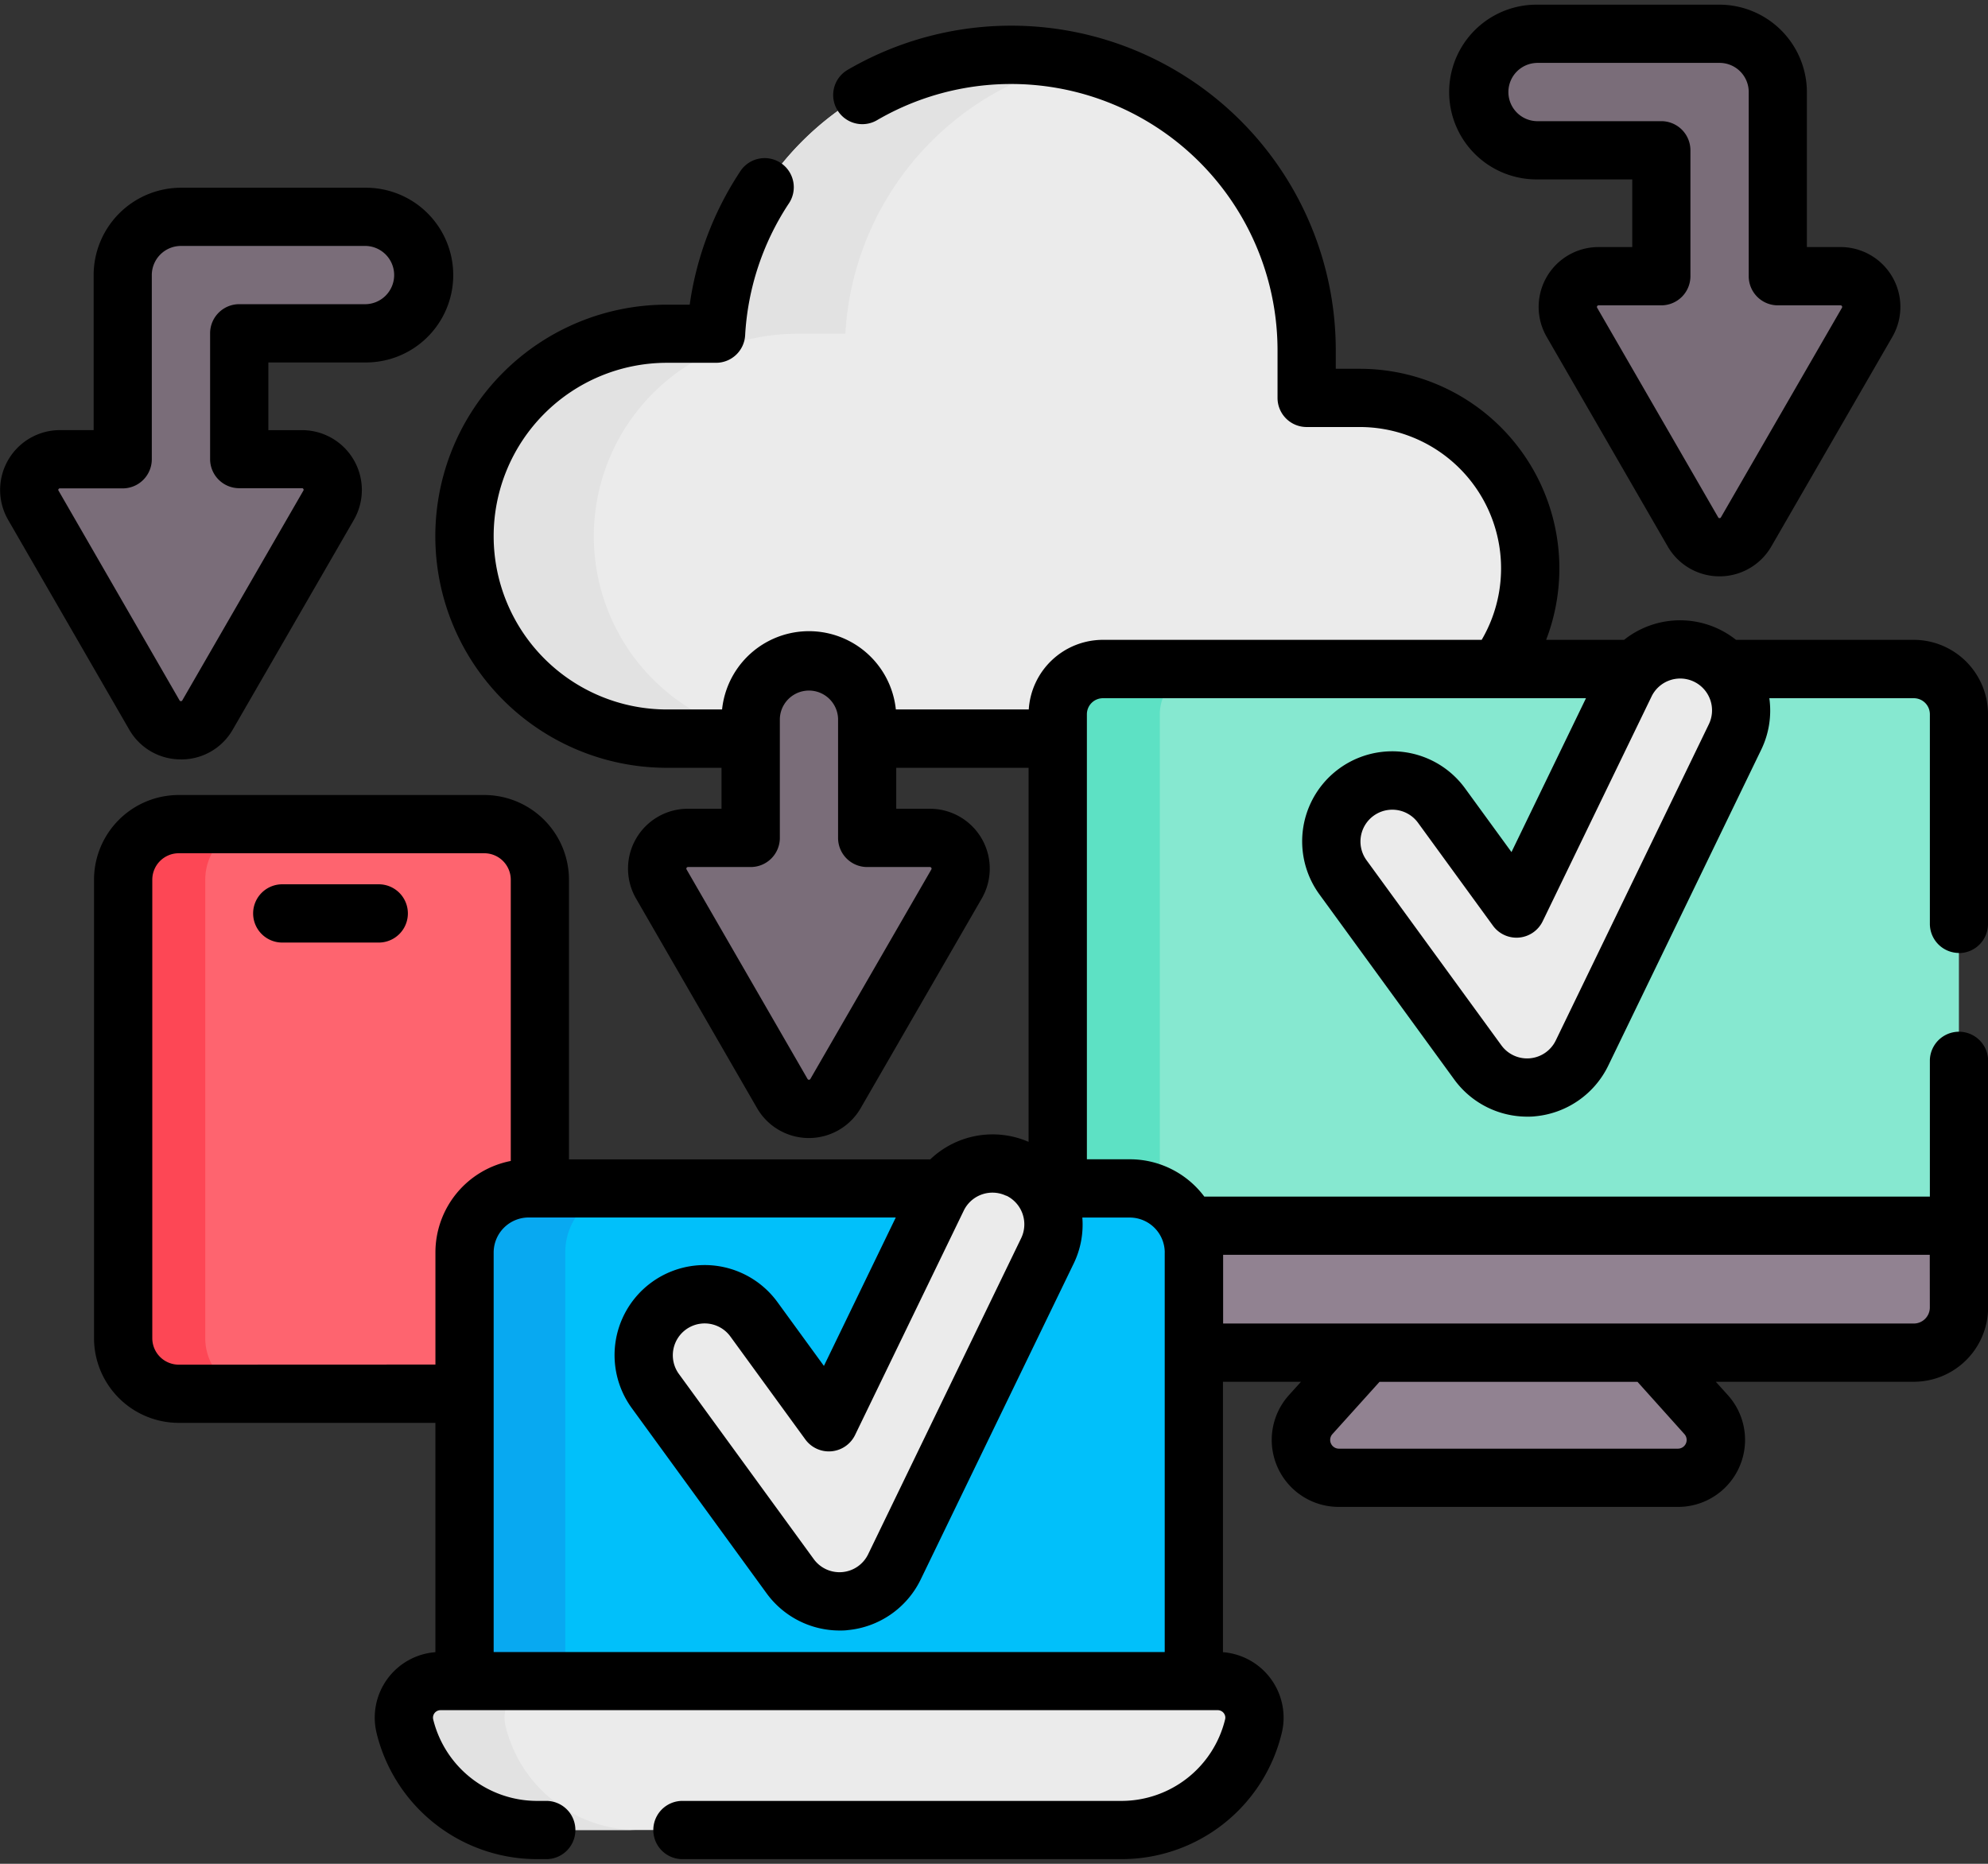 <svg id="Grupo_157776" data-name="Grupo 157776" xmlns="http://www.w3.org/2000/svg" xmlns:xlink="http://www.w3.org/1999/xlink" width="56.705" height="53.161" viewBox="0 0 56.705 53.161">
  <rect x="0" y="0" width="56.705" height="53.161" fill="#333333" stroke="none"/>
  <defs>
    <clipPath id="clip-path">
      <rect id="Rectángulo_38577" data-name="Rectángulo 38577" width="56.705" height="53.161" fill="none"/>
    </clipPath>
  </defs>
  <g id="Grupo_157771" data-name="Grupo 157771">
    <g id="Grupo_157770" data-name="Grupo 157770" clip-path="url(#clip-path)">
      <path id="Trazado_132345" data-name="Trazado 132345" d="M59.588,13.8H58.07V12.443a8.428,8.428,0,0,0-16.843-.469h-1.4a5.775,5.775,0,1,0,0,11.549H59.589a4.861,4.861,0,1,0,0-9.722" transform="translate(-20.799 -2.453)" fill="#ebebeb"/>
      <path id="Trazado_132346" data-name="Trazado 132346" d="M51.483,4.218a8.432,8.432,0,0,0-6.571,7.756h-1.4a5.775,5.775,0,1,0,0,11.55H39.824a5.775,5.775,0,1,1,0-11.55h1.4A8.43,8.43,0,0,1,51.483,4.218" transform="translate(-20.799 -2.453)" fill="#e2e2e2"/>
      <path id="Trazado_132347" data-name="Trazado 132347" d="M106.1,98.856H96.425a1.08,1.08,0,0,1-.8-1.8l1.593-1.767,4.392-2.456,3.7,2.456,1.592,1.767a1.079,1.079,0,0,1-.8,1.8" transform="translate(-58.24 -56.705)" fill="#918291"/>
      <path id="Trazado_132348" data-name="Trazado 132348" d="M103.235,89.836v2.332a1.289,1.289,0,0,1-1.288,1.289H78.82a1.289,1.289,0,0,1-1.288-1.289V89.836Z" transform="translate(-47.36 -54.876)" fill="#918291"/>
      <path id="Trazado_132349" data-name="Trazado 132349" d="M103.235,50.331V64.918h-25.7V50.331a1.289,1.289,0,0,1,1.288-1.288h23.127a1.289,1.289,0,0,1,1.288,1.288" transform="translate(-47.36 -29.958)" fill="#86e8d0"/>
      <path id="Trazado_132350" data-name="Trazado 132350" d="M81.731,49.044a1.289,1.289,0,0,0-1.288,1.288V64.919h-2.91V50.332a1.289,1.289,0,0,1,1.288-1.288Z" transform="translate(-47.361 -29.958)" fill="#5de1c4"/>
      <path id="Trazado_132351" data-name="Trazado 132351" d="M19.327,76.652H10.612a1.585,1.585,0,0,1-1.585-1.586V61.99A1.586,1.586,0,0,1,10.612,60.4h8.715a1.586,1.586,0,0,1,1.586,1.586V75.067a1.586,1.586,0,0,1-1.586,1.586" transform="translate(-5.514 -36.898)" fill="#fe646f"/>
      <path id="Trazado_132352" data-name="Trazado 132352" d="M12.956,76.653H10.613a1.585,1.585,0,0,1-1.584-1.585V61.99A1.585,1.585,0,0,1,10.613,60.4h2.343A1.586,1.586,0,0,0,11.37,61.99V75.068a1.585,1.585,0,0,0,1.586,1.585" transform="translate(-5.515 -36.898)" fill="#fd4755"/>
      <path id="Trazado_132353" data-name="Trazado 132353" d="M53.026,87.1H35.874a1.824,1.824,0,0,0-1.825,1.824v12.227l10.4,2.124,10.4-2.124V88.929A1.825,1.825,0,0,0,53.026,87.1" transform="translate(-20.799 -53.208)" fill="#01c0fa"/>
      <path id="Trazado_132354" data-name="Trazado 132354" d="M45.887,102.986l-1.436.293-10.4-2.124V88.928A1.825,1.825,0,0,1,35.874,87.1h2.873a1.824,1.824,0,0,0-1.824,1.825v12.226Z" transform="translate(-20.799 -53.207)" fill="#08a9f1"/>
      <path id="Trazado_132355" data-name="Trazado 132355" d="M52.821,123.211H30.65a1.045,1.045,0,0,0-1.015,1.294,3.882,3.882,0,0,0,3.77,2.955H50.066a3.881,3.881,0,0,0,3.769-2.955,1.045,1.045,0,0,0-1.015-1.294" transform="translate(-18.084 -75.263)" fill="#ebebeb"/>
      <path id="Trazado_132356" data-name="Trazado 132356" d="M36.278,127.462H33.4a3.884,3.884,0,0,1-3.769-2.955,1.045,1.045,0,0,1,1.015-1.294h2.874a1.044,1.044,0,0,0-1.014,1.294,3.883,3.883,0,0,0,3.769,2.955" transform="translate(-18.084 -75.264)" fill="#e2e2e2"/>
      <path id="Trazado_132357" data-name="Trazado 132357" d="M54.161,50.066v3.4h1.792a.876.876,0,0,1,.758,1.315l-3.453,5.979a.876.876,0,0,1-1.517,0L48.29,54.782a.876.876,0,0,1,.758-1.315h1.791v-3.4a1.661,1.661,0,1,1,3.323,0" transform="translate(-29.425 -29.568)" fill="#7a6d79"/>
      <path id="Trazado_132358" data-name="Trazado 132358" d="M11.692,15.893H6.469a1.661,1.661,0,0,0-1.661,1.661v5.253H3.017a.876.876,0,0,0-.759,1.314L5.71,30.1a.876.876,0,0,0,1.518,0l3.452-5.978a.876.876,0,0,0-.759-1.314H8.13V19.216h3.562a1.661,1.661,0,0,0,0-3.323" transform="translate(-1.307 -9.708)" fill="#7a6d79"/>
      <path id="Trazado_132359" data-name="Trazado 132359" d="M110.011,2.475h5.223A1.661,1.661,0,0,1,116.9,4.136V9.389h1.791a.876.876,0,0,1,.758,1.315l-3.453,5.978a.876.876,0,0,1-1.517,0L111.024,10.7a.876.876,0,0,1,.758-1.315h1.791V5.8h-3.562a1.661,1.661,0,0,1,0-3.323" transform="translate(-66.185 -1.512)" fill="#7a6d79"/>
      <path id="Trazado_132360" data-name="Trazado 132360" d="M52.766,97.764a1.741,1.741,0,0,1-1.405-.715l-3.848-5.283a1.739,1.739,0,0,1,2.811-2.047l2.14,2.939,3.1-6.4a1.739,1.739,0,0,1,3.13,1.516l-4.365,9.014a1.74,1.74,0,0,1-1.41.974q-.077.007-.155.007" transform="translate(-28.82 -52.088)" fill="#ebebeb"/>
      <path id="Trazado_132361" data-name="Trazado 132361" d="M103.161,60.1a1.739,1.739,0,0,1-1.405-.715l-3.848-5.283a1.739,1.739,0,0,1,2.811-2.047L102.859,55l3.1-6.4a1.739,1.739,0,0,1,3.13,1.515l-4.365,9.014a1.739,1.739,0,0,1-1.41.974c-.051,0-.1.007-.155.007" transform="translate(-59.603 -29.084)" fill="#ebebeb"/>
      <path id="Trazado_132362" data-name="Trazado 132362" d="M60.085,28.335a.831.831,0,0,0,.831-.831V21.523A2.122,2.122,0,0,0,58.8,19.4H53.728a2.564,2.564,0,0,0-3.192,0H48.313A5.694,5.694,0,0,0,43,11.669h-.688v-.528A9.259,9.259,0,0,0,28.38,3.148a.831.831,0,0,0,.84,1.434,7.6,7.6,0,0,1,11.431,6.56V12.5a.83.83,0,0,0,.831.83H43A4.032,4.032,0,0,1,46.474,19.4H35.67a2.122,2.122,0,0,0-2.115,1.986H29.764a2.492,2.492,0,0,0-4.957,0H23.236a4.944,4.944,0,1,1,0-9.888h1.4a.831.831,0,0,0,.829-.785A7.588,7.588,0,0,1,26.7,6.971a.831.831,0,1,0-1.387-.914,9.233,9.233,0,0,0-1.429,3.783h-.651a6.605,6.605,0,1,0,0,13.21h1.558v1.168h-.96a1.707,1.707,0,0,0-1.478,2.56l3.452,5.979a1.707,1.707,0,0,0,2.956,0l3.453-5.979a1.707,1.707,0,0,0-1.478-2.56h-.961V23.051h3.775V33.719a2.575,2.575,0,0,0-2.805.5H20.44V26.242a2.419,2.419,0,0,0-2.417-2.416H9.308a2.418,2.418,0,0,0-2.415,2.416V39.319a2.418,2.418,0,0,0,2.415,2.415H16.63v6.541a1.872,1.872,0,0,0-1.675,2.316,4.713,4.713,0,0,0,4.575,3.587h.291a.831.831,0,0,0,0-1.661H19.53a3.053,3.053,0,0,1-2.962-2.322.214.214,0,0,1,.207-.266H38.947a.216.216,0,0,1,.215.212.248.248,0,0,1-.007.053,3.045,3.045,0,0,1-2.962,2.323H23.648a.831.831,0,0,0,0,1.661H36.194a4.7,4.7,0,0,0,4.574-3.584,1.85,1.85,0,0,0,.056-.453,1.876,1.876,0,0,0-1.73-1.866V40.562H41.32l-.343.38A1.91,1.91,0,0,0,42.4,44.131h9.676a1.91,1.91,0,0,0,1.419-3.189l-.343-.38H58.8a2.122,2.122,0,0,0,2.119-2.12V31.38a.831.831,0,0,0-1.661,0v3.9H38.562a2.653,2.653,0,0,0-2.124-1.064H35.213V21.523a.458.458,0,0,1,.458-.458H49.449l-2.125,4.389L46,23.636a2.569,2.569,0,1,0-4.154,3.025l3.848,5.283A2.576,2.576,0,0,0,47.768,33c.076,0,.153,0,.23-.01a2.583,2.583,0,0,0,2.084-1.44l4.364-9.014a2.553,2.553,0,0,0,.233-1.471H58.8a.458.458,0,0,1,.458.458V27.5a.831.831,0,0,0,.83.831M30.738,25.88a.046.046,0,0,1,.039.068l-3.452,5.978a.046.046,0,0,1-.079,0l-3.452-5.978a.046.046,0,0,1,.039-.068h1.791a.831.831,0,0,0,.831-.831v-3.4a.831.831,0,0,1,1.661,0v3.4a.83.83,0,0,0,.83.831Zm2.179,9.374a.909.909,0,0,1,.421,1.213l-4.364,9.014a.908.908,0,0,1-1.552.139l-3.848-5.283a.908.908,0,0,1,1.468-1.069l2.14,2.939a.831.831,0,0,0,1.419-.127l3.1-6.4a.909.909,0,0,1,1.213-.422M9.309,40.074a.755.755,0,0,1-.754-.755V26.242a.755.755,0,0,1,.754-.755h8.715a.756.756,0,0,1,.756.755v8.022a2.66,2.66,0,0,0-2.149,2.607v3.2Zm42.948,1.981a.249.249,0,0,1-.185.415H42.4a.249.249,0,0,1-.184-.415l1.345-1.492h7.357Zm7-3.612a.459.459,0,0,1-.458.458h-19.7V36.941H59.255ZM37.433,36.871v11.4H18.292v-11.4a1,1,0,0,1,.994-.995H29.762l-2.05,4.234-1.325-1.82a2.569,2.569,0,0,0-4.154,3.025L26.08,46.6a2.579,2.579,0,0,0,2.077,1.057c.077,0,.154,0,.23-.011a2.582,2.582,0,0,0,2.083-1.439l4.365-9.014a2.543,2.543,0,0,0,.248-1.315h1.356a1,1,0,0,1,.995.995M52.951,21.813l-4.364,9.014a.908.908,0,0,1-1.551.139l-3.848-5.282a.908.908,0,0,1,1.468-1.069l2.14,2.939a.83.83,0,0,0,1.418-.127l3.1-6.4a.908.908,0,1,1,1.634.792" transform="translate(-4.211 -1.15)"/>
    </g>
  </g>
  <g id="Grupo_157773" data-name="Grupo 157773">
    <g id="Grupo_157772" data-name="Grupo 157772" clip-path="url(#clip-path)">
      <path id="Trazado_132363" data-name="Trazado 132363" d="M22.211,64.814H19.459a.831.831,0,1,0,0,1.661h2.752a.831.831,0,0,0,0-1.661" transform="translate(-11.379 -39.591)"/>
      <path id="Trazado_132364" data-name="Trazado 132364" d="M5.163,30.066a1.689,1.689,0,0,0,1.478-.854l3.452-5.978a1.707,1.707,0,0,0-1.478-2.56h-.96V18.743h2.731a2.492,2.492,0,1,0,0-4.983H5.163a2.494,2.494,0,0,0-2.492,2.491v4.422H1.71a1.707,1.707,0,0,0-1.478,2.56l3.452,5.979a1.69,1.69,0,0,0,1.479.853M1.67,22.358a.039.039,0,0,1,.04-.023H3.5a.831.831,0,0,0,.83-.83V16.251a.832.832,0,0,1,.831-.831h5.222a.831.831,0,1,1,0,1.661H6.824a.831.831,0,0,0-.831.831V21.5a.831.831,0,0,0,.831.83h1.79a.038.038,0,0,1,.039.023.038.038,0,0,1,0,.046L5.2,28.381a.045.045,0,0,1-.079,0L1.67,22.4a.038.038,0,0,1,0-.046" transform="translate(0 -8.405)"/>
    </g>
  </g>
  <g id="Grupo_157775" data-name="Grupo 157775">
    <g id="Grupo_157774" data-name="Grupo 157774" clip-path="url(#clip-path)">
      <path id="Trazado_132365" data-name="Trazado 132365" d="M108.71,5.325h2.731v1.93h-.96A1.707,1.707,0,0,0,109,9.816l3.452,5.978a1.707,1.707,0,0,0,2.956,0l3.452-5.978a1.707,1.707,0,0,0-1.478-2.561h-.96V2.833A2.5,2.5,0,0,0,113.933.341H108.71a2.492,2.492,0,0,0,0,4.984m0-3.323h5.223a.831.831,0,0,1,.83.83V8.086a.83.83,0,0,0,.83.831h1.791a.046.046,0,0,1,.039.068l-3.453,5.979a.037.037,0,0,1-.039.022.038.038,0,0,1-.039-.022l-3.453-5.979a.046.046,0,0,1,.04-.068h1.791a.831.831,0,0,0,.83-.831V4.494a.831.831,0,0,0-.83-.83H108.71a.831.831,0,0,1,0-1.661" transform="translate(-64.883 -0.208)"/>
    </g>
  </g>
</svg>
